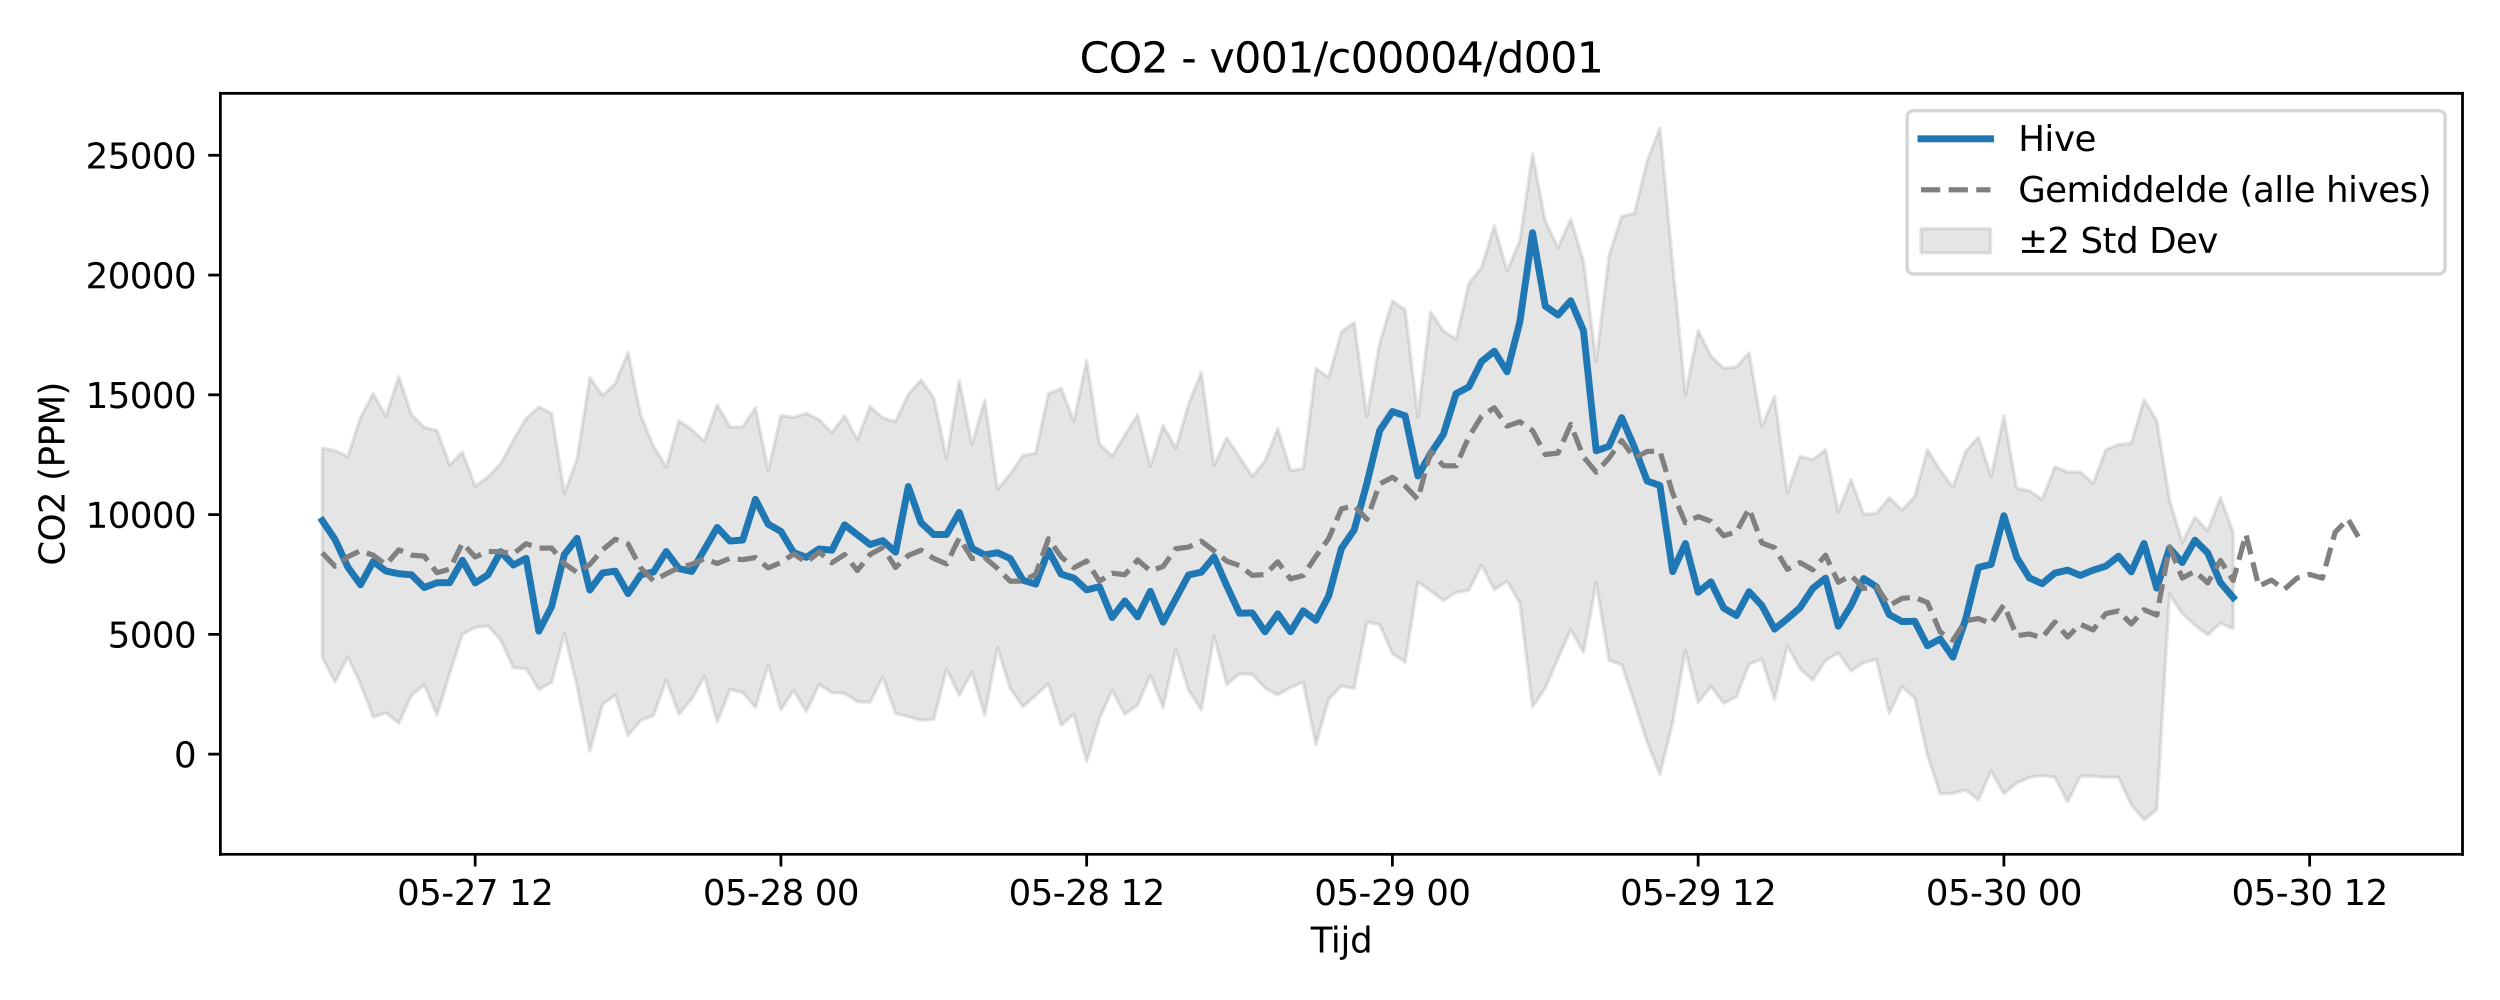 <?xml version="1.0" encoding="utf-8" standalone="no"?>
<!DOCTYPE svg PUBLIC "-//W3C//DTD SVG 1.1//EN"
  "http://www.w3.org/Graphics/SVG/1.1/DTD/svg11.dtd">
<svg xmlns:xlink="http://www.w3.org/1999/xlink" width="720pt" height="288pt" viewBox="0 0 720 288" xmlns="http://www.w3.org/2000/svg" version="1.1">
 <defs>
  <style type="text/css">*{stroke-linejoin: round; stroke-linecap: butt}</style>
 </defs>
 <g id="figure_1">
  <g id="patch_1">
   <path d="M 0 288 
L 720 288 
L 720 0 
L 0 0 
z
" style="fill: #ffffff"/>
  </g>
  <g id="axes_1">
   <g id="patch_2">
    <path d="M 63.47 246.04 
L 709.2 246.04 
L 709.2 26.88 
L 63.47 26.88 
z
" style="fill: #ffffff"/>
   </g>
   <g id="FillBetweenPolyCollection_1">
    <defs>
     <path id="m11a75d6b41" d="M 92.821 -158.945 
L 92.821 -98.62 
L 96.49 -91.571 
L 100.159 -98.82 
L 103.828 -91.04 
L 107.497 -81.494 
L 111.166 -82.673 
L 114.835 -79.738 
L 118.504 -87.667 
L 122.173 -90.781 
L 125.842 -82.038 
L 129.511 -94.078 
L 133.179 -105.367 
L 136.848 -107.276 
L 140.517 -107.741 
L 144.186 -103.702 
L 147.855 -95.741 
L 151.524 -95.407 
L 155.193 -89.433 
L 158.862 -91.425 
L 162.531 -105.51 
L 166.2 -90.403 
L 169.869 -71.643 
L 173.538 -85.163 
L 177.207 -87.814 
L 180.875 -76.16 
L 184.544 -80.512 
L 188.213 -81.92 
L 191.882 -92.075 
L 195.551 -82.303 
L 199.22 -86.691 
L 202.889 -93.255 
L 206.558 -80.054 
L 210.227 -89.413 
L 213.896 -88.574 
L 217.565 -84.257 
L 221.234 -96.491 
L 224.903 -83.636 
L 228.571 -89.158 
L 232.24 -83.122 
L 235.909 -90.887 
L 239.578 -88.459 
L 243.247 -88.336 
L 246.916 -85.933 
L 250.585 -85.735 
L 254.254 -93.025 
L 257.923 -82.522 
L 261.592 -81.572 
L 265.261 -80.542 
L 268.93 -80.86 
L 272.598 -95.266 
L 276.267 -87.75 
L 279.936 -94.392 
L 283.605 -82.097 
L 287.274 -101.468 
L 290.943 -89.774 
L 294.612 -84.482 
L 298.281 -87.746 
L 301.95 -91.086 
L 305.619 -79.145 
L 309.288 -82.337 
L 312.957 -68.655 
L 316.626 -80.962 
L 320.294 -89.22 
L 323.963 -82.293 
L 327.632 -84.921 
L 331.301 -93.505 
L 334.97 -84.273 
L 338.639 -101.074 
L 342.308 -89.276 
L 345.977 -83.564 
L 349.646 -104.78 
L 353.315 -90.838 
L 356.984 -93.892 
L 360.653 -93.806 
L 364.321 -89.826 
L 367.99 -87.878 
L 371.659 -90.039 
L 375.328 -91.478 
L 378.997 -73.668 
L 382.666 -86.646 
L 386.335 -90.429 
L 390.004 -89.703 
L 393.673 -108.83 
L 397.342 -108.127 
L 401.011 -99.779 
L 404.68 -97.308 
L 408.349 -120.349 
L 412.017 -117.797 
L 415.686 -115.026 
L 419.355 -117.391 
L 423.024 -118.006 
L 426.693 -125.286 
L 430.362 -118.177 
L 434.031 -120.606 
L 437.7 -114.481 
L 441.369 -84.374 
L 445.038 -89.886 
L 448.707 -98.35 
L 452.376 -106.651 
L 456.044 -100.09 
L 459.713 -120.166 
L 463.382 -97.854 
L 467.051 -96.553 
L 470.72 -85.632 
L 474.389 -74.285 
L 478.058 -65.027 
L 481.727 -79.937 
L 485.396 -100.691 
L 489.065 -85.635 
L 492.734 -90.291 
L 496.403 -85.49 
L 500.072 -87.32 
L 503.74 -96.737 
L 507.409 -98.18 
L 511.078 -86.622 
L 514.747 -101.986 
L 518.416 -95.393 
L 522.085 -92.169 
L 525.754 -97.705 
L 529.423 -100.004 
L 533.092 -94.734 
L 536.761 -97.163 
L 540.43 -98.092 
L 544.099 -82.525 
L 547.768 -90.267 
L 551.436 -86.967 
L 555.105 -70.481 
L 558.774 -59.406 
L 562.443 -59.525 
L 566.112 -60.497 
L 569.781 -57.615 
L 573.45 -66.007 
L 577.119 -59.417 
L 580.788 -62.459 
L 584.457 -64.135 
L 588.126 -64.594 
L 591.795 -64.177 
L 595.463 -57.051 
L 599.132 -64.443 
L 602.801 -64.452 
L 606.47 -64.127 
L 610.139 -64.149 
L 613.808 -56.203 
L 617.477 -51.922 
L 621.146 -54.794 
L 624.815 -116.922 
L 628.484 -111.267 
L 632.153 -107.906 
L 635.822 -105.149 
L 639.491 -108.518 
L 643.159 -106.951 
L 643.159 -134.695 
L 643.159 -134.695 
L 639.491 -144.687 
L 635.822 -135.087 
L 632.153 -139.021 
L 628.484 -131.795 
L 624.815 -144.021 
L 621.146 -166.902 
L 617.477 -172.873 
L 613.808 -160.347 
L 610.139 -159.955 
L 606.47 -158.41 
L 602.801 -148.711 
L 599.132 -152.026 
L 595.463 -152.055 
L 591.795 -153.537 
L 588.126 -144.127 
L 584.457 -146.681 
L 580.788 -147.389 
L 577.119 -168.235 
L 573.45 -150.776 
L 569.781 -162.093 
L 566.112 -157.973 
L 562.443 -147.731 
L 558.774 -152.562 
L 555.105 -158.439 
L 551.436 -144.974 
L 547.768 -141.083 
L 544.099 -144.662 
L 540.43 -140.156 
L 536.761 -139.879 
L 533.092 -149.811 
L 529.423 -140.603 
L 525.754 -158.47 
L 522.085 -155.591 
L 518.416 -156.562 
L 514.747 -146.027 
L 511.078 -173.881 
L 507.409 -165.091 
L 503.74 -186.372 
L 500.072 -182.324 
L 496.403 -181.946 
L 492.734 -185.448 
L 489.065 -192.817 
L 485.396 -174.161 
L 481.727 -211.994 
L 478.058 -251.158 
L 474.389 -241.659 
L 470.72 -226.576 
L 467.051 -225.674 
L 463.382 -214.27 
L 459.713 -183.875 
L 456.044 -212.72 
L 452.376 -224.896 
L 448.707 -216.681 
L 445.038 -224.309 
L 441.369 -243.581 
L 437.7 -218.604 
L 434.031 -209.944 
L 430.362 -222.93 
L 426.693 -210.961 
L 423.024 -206.342 
L 419.355 -190.277 
L 415.686 -192.708 
L 412.017 -198.16 
L 408.349 -167.988 
L 404.68 -198.791 
L 401.011 -201.286 
L 397.342 -189.135 
L 393.673 -168.059 
L 390.004 -195.089 
L 386.335 -192.456 
L 382.666 -179.232 
L 378.997 -181.929 
L 375.328 -153.019 
L 371.659 -152.514 
L 367.99 -164.525 
L 364.321 -155.266 
L 360.653 -150.782 
L 356.984 -156.369 
L 353.315 -161.914 
L 349.646 -153.906 
L 345.977 -180.736 
L 342.308 -171.581 
L 338.639 -158.885 
L 334.97 -165.414 
L 331.301 -153.637 
L 327.632 -168.578 
L 323.963 -162.686 
L 320.294 -156.619 
L 316.626 -160.232 
L 312.957 -184.198 
L 309.288 -166.667 
L 305.619 -176.168 
L 301.95 -174.583 
L 298.281 -157.499 
L 294.612 -156.815 
L 290.943 -151.448 
L 287.274 -147.101 
L 283.605 -172.763 
L 279.936 -159.914 
L 276.267 -178.372 
L 272.598 -155.908 
L 268.93 -173.463 
L 265.261 -178.563 
L 261.592 -174.466 
L 257.923 -166.594 
L 254.254 -167.642 
L 250.585 -170.896 
L 246.916 -161.393 
L 243.247 -168.244 
L 239.578 -163.375 
L 235.909 -167.155 
L 232.24 -168.951 
L 228.571 -167.784 
L 224.903 -168.322 
L 221.234 -152.422 
L 217.565 -170.592 
L 213.896 -165.057 
L 210.227 -165.006 
L 206.558 -171.385 
L 202.889 -160.921 
L 199.22 -164.283 
L 195.551 -166.768 
L 191.882 -153.421 
L 188.213 -159.505 
L 184.544 -168.348 
L 180.875 -186.48 
L 177.207 -177.559 
L 173.538 -174.149 
L 169.869 -179.235 
L 166.2 -155.828 
L 162.531 -145.895 
L 158.862 -168.897 
L 155.193 -170.84 
L 151.524 -167.428 
L 147.855 -161.271 
L 144.186 -154.464 
L 140.517 -150.66 
L 136.848 -147.915 
L 133.179 -157.827 
L 129.511 -154.091 
L 125.842 -164.066 
L 122.173 -164.878 
L 118.504 -168.59 
L 114.835 -179.524 
L 111.166 -168.074 
L 107.497 -174.663 
L 103.828 -167.765 
L 100.159 -156.464 
L 96.49 -158.226 
L 92.821 -158.945 
z
" style="stroke: #808080; stroke-opacity: 0.2"/>
    </defs>
    <g clip-path="url(#p3bd062146a)">
     <use xlink:href="#m11a75d6b41" x="0" y="288" style="fill: #808080; fill-opacity: 0.2; stroke: #808080; stroke-opacity: 0.2"/>
    </g>
   </g>
   <g id="matplotlib.axis_1">
    <g id="xtick_1">
     <g id="line2d_1">
      <defs>
       <path id="m64c023a563" d="M 0 0 
L 0 3.5 
" style="stroke: #000000; stroke-width: 0.8"/>
      </defs>
      <g>
       <use xlink:href="#m64c023a563" x="136.848" y="246.04" style="stroke: #000000; stroke-width: 0.8"/>
      </g>
     </g>
     <g id="text_1">
      <!-- 05-27 12 -->
      <g transform="translate(114.368 260.638) scale(0.1 -0.1)">
       <defs>
        <path id="DejaVuSans-30" d="M 2034 4250 
Q 1547 4250 1301 3770 
Q 1056 3291 1056 2328 
Q 1056 1369 1301 889 
Q 1547 409 2034 409 
Q 2525 409 2770 889 
Q 3016 1369 3016 2328 
Q 3016 3291 2770 3770 
Q 2525 4250 2034 4250 
z
M 2034 4750 
Q 2819 4750 3233 4129 
Q 3647 3509 3647 2328 
Q 3647 1150 3233 529 
Q 2819 -91 2034 -91 
Q 1250 -91 836 529 
Q 422 1150 422 2328 
Q 422 3509 836 4129 
Q 1250 4750 2034 4750 
z
" transform="scale(0.016)"/>
        <path id="DejaVuSans-35" d="M 691 4666 
L 3169 4666 
L 3169 4134 
L 1269 4134 
L 1269 2991 
Q 1406 3038 1543 3061 
Q 1681 3084 1819 3084 
Q 2600 3084 3056 2656 
Q 3513 2228 3513 1497 
Q 3513 744 3044 326 
Q 2575 -91 1722 -91 
Q 1428 -91 1123 -41 
Q 819 9 494 109 
L 494 744 
Q 775 591 1075 516 
Q 1375 441 1709 441 
Q 2250 441 2565 725 
Q 2881 1009 2881 1497 
Q 2881 1984 2565 2268 
Q 2250 2553 1709 2553 
Q 1456 2553 1204 2497 
Q 953 2441 691 2322 
L 691 4666 
z
" transform="scale(0.016)"/>
        <path id="DejaVuSans-2d" d="M 313 2009 
L 1997 2009 
L 1997 1497 
L 313 1497 
L 313 2009 
z
" transform="scale(0.016)"/>
        <path id="DejaVuSans-32" d="M 1228 531 
L 3431 531 
L 3431 0 
L 469 0 
L 469 531 
Q 828 903 1448 1529 
Q 2069 2156 2228 2338 
Q 2531 2678 2651 2914 
Q 2772 3150 2772 3378 
Q 2772 3750 2511 3984 
Q 2250 4219 1831 4219 
Q 1534 4219 1204 4116 
Q 875 4013 500 3803 
L 500 4441 
Q 881 4594 1212 4672 
Q 1544 4750 1819 4750 
Q 2544 4750 2975 4387 
Q 3406 4025 3406 3419 
Q 3406 3131 3298 2873 
Q 3191 2616 2906 2266 
Q 2828 2175 2409 1742 
Q 1991 1309 1228 531 
z
" transform="scale(0.016)"/>
        <path id="DejaVuSans-37" d="M 525 4666 
L 3525 4666 
L 3525 4397 
L 1831 0 
L 1172 0 
L 2766 4134 
L 525 4134 
L 525 4666 
z
" transform="scale(0.016)"/>
        <path id="DejaVuSans-20" transform="scale(0.016)"/>
        <path id="DejaVuSans-31" d="M 794 531 
L 1825 531 
L 1825 4091 
L 703 3866 
L 703 4441 
L 1819 4666 
L 2450 4666 
L 2450 531 
L 3481 531 
L 3481 0 
L 794 0 
L 794 531 
z
" transform="scale(0.016)"/>
       </defs>
       <use xlink:href="#DejaVuSans-30"/>
       <use xlink:href="#DejaVuSans-35" transform="translate(63.623 0)"/>
       <use xlink:href="#DejaVuSans-2d" transform="translate(127.246 0)"/>
       <use xlink:href="#DejaVuSans-32" transform="translate(163.33 0)"/>
       <use xlink:href="#DejaVuSans-37" transform="translate(226.953 0)"/>
       <use xlink:href="#DejaVuSans-20" transform="translate(290.576 0)"/>
       <use xlink:href="#DejaVuSans-31" transform="translate(322.363 0)"/>
       <use xlink:href="#DejaVuSans-32" transform="translate(385.986 0)"/>
      </g>
     </g>
    </g>
    <g id="xtick_2">
     <g id="line2d_2">
      <g>
       <use xlink:href="#m64c023a563" x="224.903" y="246.04" style="stroke: #000000; stroke-width: 0.8"/>
      </g>
     </g>
     <g id="text_2">
      <!-- 05-28 00 -->
      <g transform="translate(202.422 260.638) scale(0.1 -0.1)">
       <defs>
        <path id="DejaVuSans-38" d="M 2034 2216 
Q 1584 2216 1326 1975 
Q 1069 1734 1069 1313 
Q 1069 891 1326 650 
Q 1584 409 2034 409 
Q 2484 409 2743 651 
Q 3003 894 3003 1313 
Q 3003 1734 2745 1975 
Q 2488 2216 2034 2216 
z
M 1403 2484 
Q 997 2584 770 2862 
Q 544 3141 544 3541 
Q 544 4100 942 4425 
Q 1341 4750 2034 4750 
Q 2731 4750 3128 4425 
Q 3525 4100 3525 3541 
Q 3525 3141 3298 2862 
Q 3072 2584 2669 2484 
Q 3125 2378 3379 2068 
Q 3634 1759 3634 1313 
Q 3634 634 3220 271 
Q 2806 -91 2034 -91 
Q 1263 -91 848 271 
Q 434 634 434 1313 
Q 434 1759 690 2068 
Q 947 2378 1403 2484 
z
M 1172 3481 
Q 1172 3119 1398 2916 
Q 1625 2713 2034 2713 
Q 2441 2713 2670 2916 
Q 2900 3119 2900 3481 
Q 2900 3844 2670 4047 
Q 2441 4250 2034 4250 
Q 1625 4250 1398 4047 
Q 1172 3844 1172 3481 
z
" transform="scale(0.016)"/>
       </defs>
       <use xlink:href="#DejaVuSans-30"/>
       <use xlink:href="#DejaVuSans-35" transform="translate(63.623 0)"/>
       <use xlink:href="#DejaVuSans-2d" transform="translate(127.246 0)"/>
       <use xlink:href="#DejaVuSans-32" transform="translate(163.33 0)"/>
       <use xlink:href="#DejaVuSans-38" transform="translate(226.953 0)"/>
       <use xlink:href="#DejaVuSans-20" transform="translate(290.576 0)"/>
       <use xlink:href="#DejaVuSans-30" transform="translate(322.363 0)"/>
       <use xlink:href="#DejaVuSans-30" transform="translate(385.986 0)"/>
      </g>
     </g>
    </g>
    <g id="xtick_3">
     <g id="line2d_3">
      <g>
       <use xlink:href="#m64c023a563" x="312.957" y="246.04" style="stroke: #000000; stroke-width: 0.8"/>
      </g>
     </g>
     <g id="text_3">
      <!-- 05-28 12 -->
      <g transform="translate(290.476 260.638) scale(0.1 -0.1)">
       <use xlink:href="#DejaVuSans-30"/>
       <use xlink:href="#DejaVuSans-35" transform="translate(63.623 0)"/>
       <use xlink:href="#DejaVuSans-2d" transform="translate(127.246 0)"/>
       <use xlink:href="#DejaVuSans-32" transform="translate(163.33 0)"/>
       <use xlink:href="#DejaVuSans-38" transform="translate(226.953 0)"/>
       <use xlink:href="#DejaVuSans-20" transform="translate(290.576 0)"/>
       <use xlink:href="#DejaVuSans-31" transform="translate(322.363 0)"/>
       <use xlink:href="#DejaVuSans-32" transform="translate(385.986 0)"/>
      </g>
     </g>
    </g>
    <g id="xtick_4">
     <g id="line2d_4">
      <g>
       <use xlink:href="#m64c023a563" x="401.011" y="246.04" style="stroke: #000000; stroke-width: 0.8"/>
      </g>
     </g>
     <g id="text_4">
      <!-- 05-29 00 -->
      <g transform="translate(378.53 260.638) scale(0.1 -0.1)">
       <defs>
        <path id="DejaVuSans-39" d="M 703 97 
L 703 672 
Q 941 559 1184 500 
Q 1428 441 1663 441 
Q 2288 441 2617 861 
Q 2947 1281 2994 2138 
Q 2813 1869 2534 1725 
Q 2256 1581 1919 1581 
Q 1219 1581 811 2004 
Q 403 2428 403 3163 
Q 403 3881 828 4315 
Q 1253 4750 1959 4750 
Q 2769 4750 3195 4129 
Q 3622 3509 3622 2328 
Q 3622 1225 3098 567 
Q 2575 -91 1691 -91 
Q 1453 -91 1209 -44 
Q 966 3 703 97 
z
M 1959 2075 
Q 2384 2075 2632 2365 
Q 2881 2656 2881 3163 
Q 2881 3666 2632 3958 
Q 2384 4250 1959 4250 
Q 1534 4250 1286 3958 
Q 1038 3666 1038 3163 
Q 1038 2656 1286 2365 
Q 1534 2075 1959 2075 
z
" transform="scale(0.016)"/>
       </defs>
       <use xlink:href="#DejaVuSans-30"/>
       <use xlink:href="#DejaVuSans-35" transform="translate(63.623 0)"/>
       <use xlink:href="#DejaVuSans-2d" transform="translate(127.246 0)"/>
       <use xlink:href="#DejaVuSans-32" transform="translate(163.33 0)"/>
       <use xlink:href="#DejaVuSans-39" transform="translate(226.953 0)"/>
       <use xlink:href="#DejaVuSans-20" transform="translate(290.576 0)"/>
       <use xlink:href="#DejaVuSans-30" transform="translate(322.363 0)"/>
       <use xlink:href="#DejaVuSans-30" transform="translate(385.986 0)"/>
      </g>
     </g>
    </g>
    <g id="xtick_5">
     <g id="line2d_5">
      <g>
       <use xlink:href="#m64c023a563" x="489.065" y="246.04" style="stroke: #000000; stroke-width: 0.8"/>
      </g>
     </g>
     <g id="text_5">
      <!-- 05-29 12 -->
      <g transform="translate(466.584 260.638) scale(0.1 -0.1)">
       <use xlink:href="#DejaVuSans-30"/>
       <use xlink:href="#DejaVuSans-35" transform="translate(63.623 0)"/>
       <use xlink:href="#DejaVuSans-2d" transform="translate(127.246 0)"/>
       <use xlink:href="#DejaVuSans-32" transform="translate(163.33 0)"/>
       <use xlink:href="#DejaVuSans-39" transform="translate(226.953 0)"/>
       <use xlink:href="#DejaVuSans-20" transform="translate(290.576 0)"/>
       <use xlink:href="#DejaVuSans-31" transform="translate(322.363 0)"/>
       <use xlink:href="#DejaVuSans-32" transform="translate(385.986 0)"/>
      </g>
     </g>
    </g>
    <g id="xtick_6">
     <g id="line2d_6">
      <g>
       <use xlink:href="#m64c023a563" x="577.119" y="246.04" style="stroke: #000000; stroke-width: 0.8"/>
      </g>
     </g>
     <g id="text_6">
      <!-- 05-30 00 -->
      <g transform="translate(554.638 260.638) scale(0.1 -0.1)">
       <defs>
        <path id="DejaVuSans-33" d="M 2597 2516 
Q 3050 2419 3304 2112 
Q 3559 1806 3559 1356 
Q 3559 666 3084 287 
Q 2609 -91 1734 -91 
Q 1441 -91 1130 -33 
Q 819 25 488 141 
L 488 750 
Q 750 597 1062 519 
Q 1375 441 1716 441 
Q 2309 441 2620 675 
Q 2931 909 2931 1356 
Q 2931 1769 2642 2001 
Q 2353 2234 1838 2234 
L 1294 2234 
L 1294 2753 
L 1863 2753 
Q 2328 2753 2575 2939 
Q 2822 3125 2822 3475 
Q 2822 3834 2567 4026 
Q 2313 4219 1838 4219 
Q 1578 4219 1281 4162 
Q 984 4106 628 3988 
L 628 4550 
Q 988 4650 1302 4700 
Q 1616 4750 1894 4750 
Q 2613 4750 3031 4423 
Q 3450 4097 3450 3541 
Q 3450 3153 3228 2886 
Q 3006 2619 2597 2516 
z
" transform="scale(0.016)"/>
       </defs>
       <use xlink:href="#DejaVuSans-30"/>
       <use xlink:href="#DejaVuSans-35" transform="translate(63.623 0)"/>
       <use xlink:href="#DejaVuSans-2d" transform="translate(127.246 0)"/>
       <use xlink:href="#DejaVuSans-33" transform="translate(163.33 0)"/>
       <use xlink:href="#DejaVuSans-30" transform="translate(226.953 0)"/>
       <use xlink:href="#DejaVuSans-20" transform="translate(290.576 0)"/>
       <use xlink:href="#DejaVuSans-30" transform="translate(322.363 0)"/>
       <use xlink:href="#DejaVuSans-30" transform="translate(385.986 0)"/>
      </g>
     </g>
    </g>
    <g id="xtick_7">
     <g id="line2d_7">
      <g>
       <use xlink:href="#m64c023a563" x="665.173" y="246.04" style="stroke: #000000; stroke-width: 0.8"/>
      </g>
     </g>
     <g id="text_7">
      <!-- 05-30 12 -->
      <g transform="translate(642.692 260.638) scale(0.1 -0.1)">
       <use xlink:href="#DejaVuSans-30"/>
       <use xlink:href="#DejaVuSans-35" transform="translate(63.623 0)"/>
       <use xlink:href="#DejaVuSans-2d" transform="translate(127.246 0)"/>
       <use xlink:href="#DejaVuSans-33" transform="translate(163.33 0)"/>
       <use xlink:href="#DejaVuSans-30" transform="translate(226.953 0)"/>
       <use xlink:href="#DejaVuSans-20" transform="translate(290.576 0)"/>
       <use xlink:href="#DejaVuSans-31" transform="translate(322.363 0)"/>
       <use xlink:href="#DejaVuSans-32" transform="translate(385.986 0)"/>
      </g>
     </g>
    </g>
    <g id="text_8">
     <!-- Tijd -->
     <g transform="translate(377.485 274.317) scale(0.1 -0.1)">
      <defs>
       <path id="DejaVuSans-54" d="M -19 4666 
L 3928 4666 
L 3928 4134 
L 2272 4134 
L 2272 0 
L 1638 0 
L 1638 4134 
L -19 4134 
L -19 4666 
z
" transform="scale(0.016)"/>
       <path id="DejaVuSans-69" d="M 603 3500 
L 1178 3500 
L 1178 0 
L 603 0 
L 603 3500 
z
M 603 4863 
L 1178 4863 
L 1178 4134 
L 603 4134 
L 603 4863 
z
" transform="scale(0.016)"/>
       <path id="DejaVuSans-6a" d="M 603 3500 
L 1178 3500 
L 1178 -63 
Q 1178 -731 923 -1031 
Q 669 -1331 103 -1331 
L -116 -1331 
L -116 -844 
L 38 -844 
Q 366 -844 484 -692 
Q 603 -541 603 -63 
L 603 3500 
z
M 603 4863 
L 1178 4863 
L 1178 4134 
L 603 4134 
L 603 4863 
z
" transform="scale(0.016)"/>
       <path id="DejaVuSans-64" d="M 2906 2969 
L 2906 4863 
L 3481 4863 
L 3481 0 
L 2906 0 
L 2906 525 
Q 2725 213 2448 61 
Q 2172 -91 1784 -91 
Q 1150 -91 751 415 
Q 353 922 353 1747 
Q 353 2572 751 3078 
Q 1150 3584 1784 3584 
Q 2172 3584 2448 3432 
Q 2725 3281 2906 2969 
z
M 947 1747 
Q 947 1113 1208 752 
Q 1469 391 1925 391 
Q 2381 391 2643 752 
Q 2906 1113 2906 1747 
Q 2906 2381 2643 2742 
Q 2381 3103 1925 3103 
Q 1469 3103 1208 2742 
Q 947 2381 947 1747 
z
" transform="scale(0.016)"/>
      </defs>
      <use xlink:href="#DejaVuSans-54"/>
      <use xlink:href="#DejaVuSans-69" transform="translate(57.959 0)"/>
      <use xlink:href="#DejaVuSans-6a" transform="translate(85.742 0)"/>
      <use xlink:href="#DejaVuSans-64" transform="translate(113.525 0)"/>
     </g>
    </g>
   </g>
   <g id="matplotlib.axis_2">
    <g id="ytick_1">
     <g id="line2d_8">
      <defs>
       <path id="mb91de0e786" d="M 0 0 
L -3.5 0 
" style="stroke: #000000; stroke-width: 0.8"/>
      </defs>
      <g>
       <use xlink:href="#mb91de0e786" x="63.47" y="217.188" style="stroke: #000000; stroke-width: 0.8"/>
      </g>
     </g>
     <g id="text_9">
      <!-- 0 -->
      <g transform="translate(50.108 220.987) scale(0.1 -0.1)">
       <use xlink:href="#DejaVuSans-30"/>
      </g>
     </g>
    </g>
    <g id="ytick_2">
     <g id="line2d_9">
      <g>
       <use xlink:href="#mb91de0e786" x="63.47" y="182.695" style="stroke: #000000; stroke-width: 0.8"/>
      </g>
     </g>
     <g id="text_10">
      <!-- 5000 -->
      <g transform="translate(31.02 186.494) scale(0.1 -0.1)">
       <use xlink:href="#DejaVuSans-35"/>
       <use xlink:href="#DejaVuSans-30" transform="translate(63.623 0)"/>
       <use xlink:href="#DejaVuSans-30" transform="translate(127.246 0)"/>
       <use xlink:href="#DejaVuSans-30" transform="translate(190.869 0)"/>
      </g>
     </g>
    </g>
    <g id="ytick_3">
     <g id="line2d_10">
      <g>
       <use xlink:href="#mb91de0e786" x="63.47" y="148.202" style="stroke: #000000; stroke-width: 0.8"/>
      </g>
     </g>
     <g id="text_11">
      <!-- 10000 -->
      <g transform="translate(24.657 152.001) scale(0.1 -0.1)">
       <use xlink:href="#DejaVuSans-31"/>
       <use xlink:href="#DejaVuSans-30" transform="translate(63.623 0)"/>
       <use xlink:href="#DejaVuSans-30" transform="translate(127.246 0)"/>
       <use xlink:href="#DejaVuSans-30" transform="translate(190.869 0)"/>
       <use xlink:href="#DejaVuSans-30" transform="translate(254.492 0)"/>
      </g>
     </g>
    </g>
    <g id="ytick_4">
     <g id="line2d_11">
      <g>
       <use xlink:href="#mb91de0e786" x="63.47" y="113.708" style="stroke: #000000; stroke-width: 0.8"/>
      </g>
     </g>
     <g id="text_12">
      <!-- 15000 -->
      <g transform="translate(24.657 117.508) scale(0.1 -0.1)">
       <use xlink:href="#DejaVuSans-31"/>
       <use xlink:href="#DejaVuSans-35" transform="translate(63.623 0)"/>
       <use xlink:href="#DejaVuSans-30" transform="translate(127.246 0)"/>
       <use xlink:href="#DejaVuSans-30" transform="translate(190.869 0)"/>
       <use xlink:href="#DejaVuSans-30" transform="translate(254.492 0)"/>
      </g>
     </g>
    </g>
    <g id="ytick_5">
     <g id="line2d_12">
      <g>
       <use xlink:href="#mb91de0e786" x="63.47" y="79.215" style="stroke: #000000; stroke-width: 0.8"/>
      </g>
     </g>
     <g id="text_13">
      <!-- 20000 -->
      <g transform="translate(24.657 83.014) scale(0.1 -0.1)">
       <use xlink:href="#DejaVuSans-32"/>
       <use xlink:href="#DejaVuSans-30" transform="translate(63.623 0)"/>
       <use xlink:href="#DejaVuSans-30" transform="translate(127.246 0)"/>
       <use xlink:href="#DejaVuSans-30" transform="translate(190.869 0)"/>
       <use xlink:href="#DejaVuSans-30" transform="translate(254.492 0)"/>
      </g>
     </g>
    </g>
    <g id="ytick_6">
     <g id="line2d_13">
      <g>
       <use xlink:href="#mb91de0e786" x="63.47" y="44.722" style="stroke: #000000; stroke-width: 0.8"/>
      </g>
     </g>
     <g id="text_14">
      <!-- 25000 -->
      <g transform="translate(24.657 48.521) scale(0.1 -0.1)">
       <use xlink:href="#DejaVuSans-32"/>
       <use xlink:href="#DejaVuSans-35" transform="translate(63.623 0)"/>
       <use xlink:href="#DejaVuSans-30" transform="translate(127.246 0)"/>
       <use xlink:href="#DejaVuSans-30" transform="translate(190.869 0)"/>
       <use xlink:href="#DejaVuSans-30" transform="translate(254.492 0)"/>
      </g>
     </g>
    </g>
    <g id="text_15">
     <!-- CO2 (PPM) -->
     <g transform="translate(18.578 162.903) rotate(-90) scale(0.1 -0.1)">
      <defs>
       <path id="DejaVuSans-43" d="M 4122 4306 
L 4122 3641 
Q 3803 3938 3442 4084 
Q 3081 4231 2675 4231 
Q 1875 4231 1450 3742 
Q 1025 3253 1025 2328 
Q 1025 1406 1450 917 
Q 1875 428 2675 428 
Q 3081 428 3442 575 
Q 3803 722 4122 1019 
L 4122 359 
Q 3791 134 3420 21 
Q 3050 -91 2638 -91 
Q 1578 -91 968 557 
Q 359 1206 359 2328 
Q 359 3453 968 4101 
Q 1578 4750 2638 4750 
Q 3056 4750 3426 4639 
Q 3797 4528 4122 4306 
z
" transform="scale(0.016)"/>
       <path id="DejaVuSans-4f" d="M 2522 4238 
Q 1834 4238 1429 3725 
Q 1025 3213 1025 2328 
Q 1025 1447 1429 934 
Q 1834 422 2522 422 
Q 3209 422 3611 934 
Q 4013 1447 4013 2328 
Q 4013 3213 3611 3725 
Q 3209 4238 2522 4238 
z
M 2522 4750 
Q 3503 4750 4090 4092 
Q 4678 3434 4678 2328 
Q 4678 1225 4090 567 
Q 3503 -91 2522 -91 
Q 1538 -91 948 565 
Q 359 1222 359 2328 
Q 359 3434 948 4092 
Q 1538 4750 2522 4750 
z
" transform="scale(0.016)"/>
       <path id="DejaVuSans-28" d="M 1984 4856 
Q 1566 4138 1362 3434 
Q 1159 2731 1159 2009 
Q 1159 1288 1364 580 
Q 1569 -128 1984 -844 
L 1484 -844 
Q 1016 -109 783 600 
Q 550 1309 550 2009 
Q 550 2706 781 3412 
Q 1013 4119 1484 4856 
L 1984 4856 
z
" transform="scale(0.016)"/>
       <path id="DejaVuSans-50" d="M 1259 4147 
L 1259 2394 
L 2053 2394 
Q 2494 2394 2734 2622 
Q 2975 2850 2975 3272 
Q 2975 3691 2734 3919 
Q 2494 4147 2053 4147 
L 1259 4147 
z
M 628 4666 
L 2053 4666 
Q 2838 4666 3239 4311 
Q 3641 3956 3641 3272 
Q 3641 2581 3239 2228 
Q 2838 1875 2053 1875 
L 1259 1875 
L 1259 0 
L 628 0 
L 628 4666 
z
" transform="scale(0.016)"/>
       <path id="DejaVuSans-4d" d="M 628 4666 
L 1569 4666 
L 2759 1491 
L 3956 4666 
L 4897 4666 
L 4897 0 
L 4281 0 
L 4281 4097 
L 3078 897 
L 2444 897 
L 1241 4097 
L 1241 0 
L 628 0 
L 628 4666 
z
" transform="scale(0.016)"/>
       <path id="DejaVuSans-29" d="M 513 4856 
L 1013 4856 
Q 1481 4119 1714 3412 
Q 1947 2706 1947 2009 
Q 1947 1309 1714 600 
Q 1481 -109 1013 -844 
L 513 -844 
Q 928 -128 1133 580 
Q 1338 1288 1338 2009 
Q 1338 2731 1133 3434 
Q 928 4138 513 4856 
z
" transform="scale(0.016)"/>
      </defs>
      <use xlink:href="#DejaVuSans-43"/>
      <use xlink:href="#DejaVuSans-4f" transform="translate(69.824 0)"/>
      <use xlink:href="#DejaVuSans-32" transform="translate(148.535 0)"/>
      <use xlink:href="#DejaVuSans-20" transform="translate(212.158 0)"/>
      <use xlink:href="#DejaVuSans-28" transform="translate(243.945 0)"/>
      <use xlink:href="#DejaVuSans-50" transform="translate(282.959 0)"/>
      <use xlink:href="#DejaVuSans-50" transform="translate(343.262 0)"/>
      <use xlink:href="#DejaVuSans-4d" transform="translate(403.564 0)"/>
      <use xlink:href="#DejaVuSans-29" transform="translate(489.844 0)"/>
     </g>
    </g>
   </g>
   <g id="line2d_14">
    <path d="M 92.821 149.947 
L 96.49 155.369 
L 100.159 163.298 
L 103.828 168.401 
L 107.497 161.721 
L 111.166 164.478 
L 114.835 165.241 
L 118.504 165.536 
L 122.173 169.206 
L 125.842 167.826 
L 129.511 167.801 
L 133.179 161.357 
L 136.848 167.881 
L 140.517 165.577 
L 144.186 158.883 
L 147.855 162.73 
L 151.524 160.81 
L 155.193 181.775 
L 158.862 174.679 
L 162.531 159.715 
L 166.2 155.04 
L 169.869 169.942 
L 173.538 164.991 
L 177.207 164.498 
L 180.875 170.953 
L 184.544 165.517 
L 188.213 164.728 
L 191.882 158.86 
L 195.551 163.776 
L 199.22 164.572 
L 206.558 151.902 
L 210.227 155.815 
L 213.896 155.533 
L 217.565 143.828 
L 221.234 150.952 
L 224.903 153.047 
L 228.571 159.152 
L 232.24 160.504 
L 235.909 158.09 
L 239.578 158.462 
L 243.247 151.159 
L 250.585 156.82 
L 254.254 155.705 
L 257.923 159.021 
L 261.592 140.132 
L 265.261 150.547 
L 268.93 153.946 
L 272.598 153.916 
L 276.267 147.583 
L 279.936 157.917 
L 283.605 159.791 
L 287.274 159.18 
L 290.943 160.858 
L 294.612 167.108 
L 298.281 168.211 
L 301.95 158.581 
L 305.619 165.352 
L 309.288 166.508 
L 312.957 169.879 
L 316.626 168.969 
L 320.294 177.843 
L 323.963 173.071 
L 327.632 177.634 
L 331.301 170.303 
L 334.97 179.197 
L 342.308 165.584 
L 345.977 164.788 
L 349.646 160.394 
L 353.315 168.734 
L 356.984 176.606 
L 360.653 176.523 
L 364.321 181.961 
L 367.99 176.792 
L 371.659 181.941 
L 375.328 175.913 
L 378.997 178.645 
L 382.666 171.632 
L 386.335 157.938 
L 390.004 152.61 
L 393.673 139.19 
L 397.342 124.031 
L 401.011 118.519 
L 404.68 119.768 
L 408.349 137.081 
L 412.017 130.61 
L 415.686 125.105 
L 419.355 113.35 
L 423.024 111.432 
L 426.693 104.099 
L 430.362 101.144 
L 434.031 107.07 
L 437.7 92.796 
L 441.369 67.025 
L 445.038 88.163 
L 448.707 90.722 
L 452.376 86.617 
L 456.044 95.236 
L 459.713 129.83 
L 463.382 128.529 
L 467.051 120.29 
L 470.72 128.862 
L 474.389 138.53 
L 478.058 139.83 
L 481.727 164.616 
L 485.396 156.545 
L 489.065 170.572 
L 492.734 167.566 
L 496.403 175.106 
L 500.072 177.283 
L 503.74 170.424 
L 507.409 174.382 
L 511.078 181.182 
L 514.747 178.218 
L 518.416 175.003 
L 522.085 169.443 
L 525.754 166.515 
L 529.423 180.339 
L 533.092 174.403 
L 536.761 166.628 
L 540.43 169.035 
L 544.099 177.003 
L 547.768 179.011 
L 551.436 178.921 
L 555.105 185.992 
L 558.774 184.017 
L 562.443 189.242 
L 566.112 178.346 
L 569.781 163.427 
L 573.45 162.525 
L 577.119 148.537 
L 580.788 160.493 
L 584.457 166.432 
L 588.126 168.095 
L 591.795 165.053 
L 595.463 164.2 
L 599.132 165.717 
L 602.801 164.211 
L 606.47 163.075 
L 610.139 160.189 
L 613.808 164.696 
L 617.477 156.531 
L 621.146 169.394 
L 624.815 157.857 
L 628.484 162.008 
L 632.153 155.592 
L 635.822 159.242 
L 639.491 167.791 
L 643.159 172.081 
L 643.159 172.081 
" clip-path="url(#p3bd062146a)" style="fill: none; stroke: #1f77b4; stroke-width: 2; stroke-linecap: square"/>
   </g>
   <g id="line2d_15">
    <path d="M 92.821 159.217 
L 96.49 163.101 
L 100.159 160.358 
L 103.828 158.597 
L 107.497 159.922 
L 111.166 162.627 
L 114.835 158.369 
L 118.504 159.871 
L 122.173 160.17 
L 125.842 164.948 
L 129.511 163.916 
L 133.179 156.403 
L 136.848 160.405 
L 140.517 158.799 
L 144.186 158.917 
L 147.855 159.494 
L 151.524 156.582 
L 155.193 157.864 
L 158.862 157.839 
L 162.531 162.297 
L 166.2 164.884 
L 169.869 162.561 
L 173.538 158.344 
L 177.207 155.314 
L 180.875 156.68 
L 184.544 163.57 
L 188.213 167.287 
L 191.882 165.252 
L 195.551 163.464 
L 199.22 162.513 
L 202.889 160.912 
L 206.558 162.28 
L 210.227 160.79 
L 213.896 161.185 
L 217.565 160.575 
L 221.234 163.543 
L 224.903 162.021 
L 228.571 159.529 
L 232.24 161.963 
L 235.909 158.979 
L 239.578 162.083 
L 243.247 159.71 
L 246.916 164.337 
L 250.585 159.685 
L 254.254 157.666 
L 257.923 163.442 
L 261.592 159.981 
L 265.261 158.447 
L 268.93 160.839 
L 272.598 162.413 
L 276.267 154.939 
L 279.936 160.847 
L 283.605 160.57 
L 287.274 163.715 
L 290.943 167.389 
L 294.612 167.352 
L 298.281 165.377 
L 301.95 155.165 
L 305.619 160.344 
L 309.288 163.498 
L 312.957 161.573 
L 316.626 167.403 
L 320.294 165.08 
L 323.963 165.511 
L 327.632 161.25 
L 331.301 164.429 
L 334.97 163.156 
L 338.639 158.02 
L 342.308 157.572 
L 345.977 155.85 
L 349.646 158.657 
L 353.315 161.624 
L 356.984 162.87 
L 360.653 165.706 
L 364.321 165.454 
L 367.99 161.798 
L 371.659 166.723 
L 375.328 165.751 
L 378.997 160.202 
L 382.666 155.061 
L 386.335 146.557 
L 390.004 145.604 
L 393.673 149.556 
L 397.342 139.369 
L 401.011 137.468 
L 404.68 139.95 
L 408.349 143.831 
L 412.017 130.021 
L 415.686 134.133 
L 419.355 134.166 
L 423.024 125.826 
L 426.693 119.877 
L 430.362 117.446 
L 434.031 122.725 
L 437.7 121.458 
L 441.369 124.022 
L 445.038 130.902 
L 448.707 130.485 
L 452.376 122.226 
L 456.044 131.595 
L 459.713 135.98 
L 463.382 131.938 
L 467.051 126.886 
L 470.72 131.896 
L 474.389 130.028 
L 478.058 129.908 
L 481.727 142.035 
L 485.396 150.574 
L 489.065 148.774 
L 492.734 150.13 
L 496.403 154.282 
L 500.072 153.178 
L 503.74 146.445 
L 507.409 156.364 
L 511.078 157.748 
L 514.747 163.994 
L 518.416 162.023 
L 522.085 164.12 
L 525.754 159.912 
L 529.423 167.697 
L 533.092 165.727 
L 536.761 169.479 
L 540.43 168.876 
L 544.099 174.406 
L 547.768 172.325 
L 551.436 172.03 
L 555.105 173.54 
L 558.774 182.016 
L 562.443 184.372 
L 566.112 178.765 
L 569.781 178.146 
L 573.45 179.608 
L 577.119 174.174 
L 580.788 183.076 
L 584.457 182.592 
L 588.126 183.639 
L 591.795 179.143 
L 595.463 183.447 
L 599.132 179.766 
L 602.801 181.419 
L 606.47 176.732 
L 610.139 175.948 
L 613.808 179.725 
L 617.477 175.602 
L 621.146 177.152 
L 624.815 157.529 
L 628.484 166.469 
L 632.153 164.536 
L 635.822 167.882 
L 639.491 161.398 
L 643.159 167.177 
L 646.828 153.893 
L 650.497 168.826 
L 654.166 167.069 
L 657.835 169.781 
L 661.504 166.514 
L 665.173 165.432 
L 668.842 166.492 
L 672.511 153.316 
L 676.18 149.443 
L 679.849 155.718 
L 679.849 155.718 
" clip-path="url(#p3bd062146a)" style="fill: none; stroke-dasharray: 5.55,2.4; stroke-dashoffset: 0; stroke: #808080; stroke-width: 1.5"/>
   </g>
   <g id="patch_3">
    <path d="M 63.47 246.04 
L 63.47 26.88 
" style="fill: none; stroke: #000000; stroke-width: 0.8; stroke-linejoin: miter; stroke-linecap: square"/>
   </g>
   <g id="patch_4">
    <path d="M 709.2 246.04 
L 709.2 26.88 
" style="fill: none; stroke: #000000; stroke-width: 0.8; stroke-linejoin: miter; stroke-linecap: square"/>
   </g>
   <g id="patch_5">
    <path d="M 63.47 246.04 
L 709.2 246.04 
" style="fill: none; stroke: #000000; stroke-width: 0.8; stroke-linejoin: miter; stroke-linecap: square"/>
   </g>
   <g id="patch_6">
    <path d="M 63.47 26.88 
L 709.2 26.88 
" style="fill: none; stroke: #000000; stroke-width: 0.8; stroke-linejoin: miter; stroke-linecap: square"/>
   </g>
   <g id="text_16">
    <!-- CO2 - v001/c00004/d001 -->
    <g transform="translate(310.932 20.88) scale(0.12 -0.12)">
     <defs>
      <path id="DejaVuSans-76" d="M 191 3500 
L 800 3500 
L 1894 563 
L 2988 3500 
L 3597 3500 
L 2284 0 
L 1503 0 
L 191 3500 
z
" transform="scale(0.016)"/>
      <path id="DejaVuSans-2f" d="M 1625 4666 
L 2156 4666 
L 531 -594 
L 0 -594 
L 1625 4666 
z
" transform="scale(0.016)"/>
      <path id="DejaVuSans-63" d="M 3122 3366 
L 3122 2828 
Q 2878 2963 2633 3030 
Q 2388 3097 2138 3097 
Q 1578 3097 1268 2742 
Q 959 2388 959 1747 
Q 959 1106 1268 751 
Q 1578 397 2138 397 
Q 2388 397 2633 464 
Q 2878 531 3122 666 
L 3122 134 
Q 2881 22 2623 -34 
Q 2366 -91 2075 -91 
Q 1284 -91 818 406 
Q 353 903 353 1747 
Q 353 2603 823 3093 
Q 1294 3584 2113 3584 
Q 2378 3584 2631 3529 
Q 2884 3475 3122 3366 
z
" transform="scale(0.016)"/>
      <path id="DejaVuSans-34" d="M 2419 4116 
L 825 1625 
L 2419 1625 
L 2419 4116 
z
M 2253 4666 
L 3047 4666 
L 3047 1625 
L 3713 1625 
L 3713 1100 
L 3047 1100 
L 3047 0 
L 2419 0 
L 2419 1100 
L 313 1100 
L 313 1709 
L 2253 4666 
z
" transform="scale(0.016)"/>
     </defs>
     <use xlink:href="#DejaVuSans-43"/>
     <use xlink:href="#DejaVuSans-4f" transform="translate(69.824 0)"/>
     <use xlink:href="#DejaVuSans-32" transform="translate(148.535 0)"/>
     <use xlink:href="#DejaVuSans-20" transform="translate(212.158 0)"/>
     <use xlink:href="#DejaVuSans-2d" transform="translate(243.945 0)"/>
     <use xlink:href="#DejaVuSans-20" transform="translate(280.029 0)"/>
     <use xlink:href="#DejaVuSans-76" transform="translate(311.816 0)"/>
     <use xlink:href="#DejaVuSans-30" transform="translate(370.996 0)"/>
     <use xlink:href="#DejaVuSans-30" transform="translate(434.619 0)"/>
     <use xlink:href="#DejaVuSans-31" transform="translate(498.242 0)"/>
     <use xlink:href="#DejaVuSans-2f" transform="translate(561.865 0)"/>
     <use xlink:href="#DejaVuSans-63" transform="translate(595.557 0)"/>
     <use xlink:href="#DejaVuSans-30" transform="translate(650.537 0)"/>
     <use xlink:href="#DejaVuSans-30" transform="translate(714.16 0)"/>
     <use xlink:href="#DejaVuSans-30" transform="translate(777.783 0)"/>
     <use xlink:href="#DejaVuSans-30" transform="translate(841.406 0)"/>
     <use xlink:href="#DejaVuSans-34" transform="translate(905.029 0)"/>
     <use xlink:href="#DejaVuSans-2f" transform="translate(968.652 0)"/>
     <use xlink:href="#DejaVuSans-64" transform="translate(1002.344 0)"/>
     <use xlink:href="#DejaVuSans-30" transform="translate(1065.82 0)"/>
     <use xlink:href="#DejaVuSans-30" transform="translate(1129.443 0)"/>
     <use xlink:href="#DejaVuSans-31" transform="translate(1193.066 0)"/>
    </g>
   </g>
   <g id="legend_1">
    <g id="patch_7">
     <path d="M 551.256 78.914 
L 702.2 78.914 
Q 704.2 78.914 704.2 76.914 
L 704.2 33.88 
Q 704.2 31.88 702.2 31.88 
L 551.256 31.88 
Q 549.256 31.88 549.256 33.88 
L 549.256 76.914 
Q 549.256 78.914 551.256 78.914 
z
" style="fill: #ffffff; opacity: 0.8; stroke: #cccccc; stroke-linejoin: miter"/>
    </g>
    <g id="line2d_16">
     <path d="M 553.256 39.978 
L 563.256 39.978 
L 573.256 39.978 
" style="fill: none; stroke: #1f77b4; stroke-width: 2; stroke-linecap: square"/>
    </g>
    <g id="text_17">
     <!-- Hive -->
     <g transform="translate(581.256 43.478) scale(0.1 -0.1)">
      <defs>
       <path id="DejaVuSans-48" d="M 628 4666 
L 1259 4666 
L 1259 2753 
L 3553 2753 
L 3553 4666 
L 4184 4666 
L 4184 0 
L 3553 0 
L 3553 2222 
L 1259 2222 
L 1259 0 
L 628 0 
L 628 4666 
z
" transform="scale(0.016)"/>
       <path id="DejaVuSans-65" d="M 3597 1894 
L 3597 1613 
L 953 1613 
Q 991 1019 1311 708 
Q 1631 397 2203 397 
Q 2534 397 2845 478 
Q 3156 559 3463 722 
L 3463 178 
Q 3153 47 2828 -22 
Q 2503 -91 2169 -91 
Q 1331 -91 842 396 
Q 353 884 353 1716 
Q 353 2575 817 3079 
Q 1281 3584 2069 3584 
Q 2775 3584 3186 3129 
Q 3597 2675 3597 1894 
z
M 3022 2063 
Q 3016 2534 2758 2815 
Q 2500 3097 2075 3097 
Q 1594 3097 1305 2825 
Q 1016 2553 972 2059 
L 3022 2063 
z
" transform="scale(0.016)"/>
      </defs>
      <use xlink:href="#DejaVuSans-48"/>
      <use xlink:href="#DejaVuSans-69" transform="translate(75.195 0)"/>
      <use xlink:href="#DejaVuSans-76" transform="translate(102.979 0)"/>
      <use xlink:href="#DejaVuSans-65" transform="translate(162.158 0)"/>
     </g>
    </g>
    <g id="line2d_17">
     <path d="M 553.256 54.657 
L 563.256 54.657 
L 573.256 54.657 
" style="fill: none; stroke-dasharray: 5.55,2.4; stroke-dashoffset: 0; stroke: #808080; stroke-width: 1.5"/>
    </g>
    <g id="text_18">
     <!-- Gemiddelde (alle hives) -->
     <g transform="translate(581.256 58.157) scale(0.1 -0.1)">
      <defs>
       <path id="DejaVuSans-47" d="M 3809 666 
L 3809 1919 
L 2778 1919 
L 2778 2438 
L 4434 2438 
L 4434 434 
Q 4069 175 3628 42 
Q 3188 -91 2688 -91 
Q 1594 -91 976 548 
Q 359 1188 359 2328 
Q 359 3472 976 4111 
Q 1594 4750 2688 4750 
Q 3144 4750 3555 4637 
Q 3966 4525 4313 4306 
L 4313 3634 
Q 3963 3931 3569 4081 
Q 3175 4231 2741 4231 
Q 1884 4231 1454 3753 
Q 1025 3275 1025 2328 
Q 1025 1384 1454 906 
Q 1884 428 2741 428 
Q 3075 428 3337 486 
Q 3600 544 3809 666 
z
" transform="scale(0.016)"/>
       <path id="DejaVuSans-6d" d="M 3328 2828 
Q 3544 3216 3844 3400 
Q 4144 3584 4550 3584 
Q 5097 3584 5394 3201 
Q 5691 2819 5691 2113 
L 5691 0 
L 5113 0 
L 5113 2094 
Q 5113 2597 4934 2840 
Q 4756 3084 4391 3084 
Q 3944 3084 3684 2787 
Q 3425 2491 3425 1978 
L 3425 0 
L 2847 0 
L 2847 2094 
Q 2847 2600 2669 2842 
Q 2491 3084 2119 3084 
Q 1678 3084 1418 2786 
Q 1159 2488 1159 1978 
L 1159 0 
L 581 0 
L 581 3500 
L 1159 3500 
L 1159 2956 
Q 1356 3278 1631 3431 
Q 1906 3584 2284 3584 
Q 2666 3584 2933 3390 
Q 3200 3197 3328 2828 
z
" transform="scale(0.016)"/>
       <path id="DejaVuSans-6c" d="M 603 4863 
L 1178 4863 
L 1178 0 
L 603 0 
L 603 4863 
z
" transform="scale(0.016)"/>
       <path id="DejaVuSans-61" d="M 2194 1759 
Q 1497 1759 1228 1600 
Q 959 1441 959 1056 
Q 959 750 1161 570 
Q 1363 391 1709 391 
Q 2188 391 2477 730 
Q 2766 1069 2766 1631 
L 2766 1759 
L 2194 1759 
z
M 3341 1997 
L 3341 0 
L 2766 0 
L 2766 531 
Q 2569 213 2275 61 
Q 1981 -91 1556 -91 
Q 1019 -91 701 211 
Q 384 513 384 1019 
Q 384 1609 779 1909 
Q 1175 2209 1959 2209 
L 2766 2209 
L 2766 2266 
Q 2766 2663 2505 2880 
Q 2244 3097 1772 3097 
Q 1472 3097 1187 3025 
Q 903 2953 641 2809 
L 641 3341 
Q 956 3463 1253 3523 
Q 1550 3584 1831 3584 
Q 2591 3584 2966 3190 
Q 3341 2797 3341 1997 
z
" transform="scale(0.016)"/>
       <path id="DejaVuSans-68" d="M 3513 2113 
L 3513 0 
L 2938 0 
L 2938 2094 
Q 2938 2591 2744 2837 
Q 2550 3084 2163 3084 
Q 1697 3084 1428 2787 
Q 1159 2491 1159 1978 
L 1159 0 
L 581 0 
L 581 4863 
L 1159 4863 
L 1159 2956 
Q 1366 3272 1645 3428 
Q 1925 3584 2291 3584 
Q 2894 3584 3203 3211 
Q 3513 2838 3513 2113 
z
" transform="scale(0.016)"/>
       <path id="DejaVuSans-73" d="M 2834 3397 
L 2834 2853 
Q 2591 2978 2328 3040 
Q 2066 3103 1784 3103 
Q 1356 3103 1142 2972 
Q 928 2841 928 2578 
Q 928 2378 1081 2264 
Q 1234 2150 1697 2047 
L 1894 2003 
Q 2506 1872 2764 1633 
Q 3022 1394 3022 966 
Q 3022 478 2636 193 
Q 2250 -91 1575 -91 
Q 1294 -91 989 -36 
Q 684 19 347 128 
L 347 722 
Q 666 556 975 473 
Q 1284 391 1588 391 
Q 1994 391 2212 530 
Q 2431 669 2431 922 
Q 2431 1156 2273 1281 
Q 2116 1406 1581 1522 
L 1381 1569 
Q 847 1681 609 1914 
Q 372 2147 372 2553 
Q 372 3047 722 3315 
Q 1072 3584 1716 3584 
Q 2034 3584 2315 3537 
Q 2597 3491 2834 3397 
z
" transform="scale(0.016)"/>
      </defs>
      <use xlink:href="#DejaVuSans-47"/>
      <use xlink:href="#DejaVuSans-65" transform="translate(77.49 0)"/>
      <use xlink:href="#DejaVuSans-6d" transform="translate(139.014 0)"/>
      <use xlink:href="#DejaVuSans-69" transform="translate(236.426 0)"/>
      <use xlink:href="#DejaVuSans-64" transform="translate(264.209 0)"/>
      <use xlink:href="#DejaVuSans-64" transform="translate(327.686 0)"/>
      <use xlink:href="#DejaVuSans-65" transform="translate(391.162 0)"/>
      <use xlink:href="#DejaVuSans-6c" transform="translate(452.686 0)"/>
      <use xlink:href="#DejaVuSans-64" transform="translate(480.469 0)"/>
      <use xlink:href="#DejaVuSans-65" transform="translate(543.945 0)"/>
      <use xlink:href="#DejaVuSans-20" transform="translate(605.469 0)"/>
      <use xlink:href="#DejaVuSans-28" transform="translate(637.256 0)"/>
      <use xlink:href="#DejaVuSans-61" transform="translate(676.27 0)"/>
      <use xlink:href="#DejaVuSans-6c" transform="translate(737.549 0)"/>
      <use xlink:href="#DejaVuSans-6c" transform="translate(765.332 0)"/>
      <use xlink:href="#DejaVuSans-65" transform="translate(793.115 0)"/>
      <use xlink:href="#DejaVuSans-20" transform="translate(854.639 0)"/>
      <use xlink:href="#DejaVuSans-68" transform="translate(886.426 0)"/>
      <use xlink:href="#DejaVuSans-69" transform="translate(949.805 0)"/>
      <use xlink:href="#DejaVuSans-76" transform="translate(977.588 0)"/>
      <use xlink:href="#DejaVuSans-65" transform="translate(1036.768 0)"/>
      <use xlink:href="#DejaVuSans-73" transform="translate(1098.291 0)"/>
      <use xlink:href="#DejaVuSans-29" transform="translate(1150.391 0)"/>
     </g>
    </g>
    <g id="patch_8">
     <path d="M 553.256 72.835 
L 573.256 72.835 
L 573.256 65.835 
L 553.256 65.835 
z
" style="fill: #808080; fill-opacity: 0.2; stroke: #808080; stroke-opacity: 0.2; stroke-linejoin: miter"/>
    </g>
    <g id="text_19">
     <!-- ±2 Std Dev -->
     <g transform="translate(581.256 72.835) scale(0.1 -0.1)">
      <defs>
       <path id="DejaVuSans-b1" d="M 2944 4013 
L 2944 2803 
L 4684 2803 
L 4684 2272 
L 2944 2272 
L 2944 1063 
L 2419 1063 
L 2419 2272 
L 678 2272 
L 678 2803 
L 2419 2803 
L 2419 4013 
L 2944 4013 
z
M 678 531 
L 4684 531 
L 4684 0 
L 678 0 
L 678 531 
z
" transform="scale(0.016)"/>
       <path id="DejaVuSans-53" d="M 3425 4513 
L 3425 3897 
Q 3066 4069 2747 4153 
Q 2428 4238 2131 4238 
Q 1616 4238 1336 4038 
Q 1056 3838 1056 3469 
Q 1056 3159 1242 3001 
Q 1428 2844 1947 2747 
L 2328 2669 
Q 3034 2534 3370 2195 
Q 3706 1856 3706 1288 
Q 3706 609 3251 259 
Q 2797 -91 1919 -91 
Q 1588 -91 1214 -16 
Q 841 59 441 206 
L 441 856 
Q 825 641 1194 531 
Q 1563 422 1919 422 
Q 2459 422 2753 634 
Q 3047 847 3047 1241 
Q 3047 1584 2836 1778 
Q 2625 1972 2144 2069 
L 1759 2144 
Q 1053 2284 737 2584 
Q 422 2884 422 3419 
Q 422 4038 858 4394 
Q 1294 4750 2059 4750 
Q 2388 4750 2728 4690 
Q 3069 4631 3425 4513 
z
" transform="scale(0.016)"/>
       <path id="DejaVuSans-74" d="M 1172 4494 
L 1172 3500 
L 2356 3500 
L 2356 3053 
L 1172 3053 
L 1172 1153 
Q 1172 725 1289 603 
Q 1406 481 1766 481 
L 2356 481 
L 2356 0 
L 1766 0 
Q 1100 0 847 248 
Q 594 497 594 1153 
L 594 3053 
L 172 3053 
L 172 3500 
L 594 3500 
L 594 4494 
L 1172 4494 
z
" transform="scale(0.016)"/>
       <path id="DejaVuSans-44" d="M 1259 4147 
L 1259 519 
L 2022 519 
Q 2988 519 3436 956 
Q 3884 1394 3884 2338 
Q 3884 3275 3436 3711 
Q 2988 4147 2022 4147 
L 1259 4147 
z
M 628 4666 
L 1925 4666 
Q 3281 4666 3915 4102 
Q 4550 3538 4550 2338 
Q 4550 1131 3912 565 
Q 3275 0 1925 0 
L 628 0 
L 628 4666 
z
" transform="scale(0.016)"/>
      </defs>
      <use xlink:href="#DejaVuSans-b1"/>
      <use xlink:href="#DejaVuSans-32" transform="translate(83.789 0)"/>
      <use xlink:href="#DejaVuSans-20" transform="translate(147.412 0)"/>
      <use xlink:href="#DejaVuSans-53" transform="translate(179.199 0)"/>
      <use xlink:href="#DejaVuSans-74" transform="translate(242.676 0)"/>
      <use xlink:href="#DejaVuSans-64" transform="translate(281.885 0)"/>
      <use xlink:href="#DejaVuSans-20" transform="translate(345.361 0)"/>
      <use xlink:href="#DejaVuSans-44" transform="translate(377.148 0)"/>
      <use xlink:href="#DejaVuSans-65" transform="translate(454.15 0)"/>
      <use xlink:href="#DejaVuSans-76" transform="translate(515.674 0)"/>
     </g>
    </g>
   </g>
  </g>
 </g>
 <defs>
  <clipPath id="p3bd062146a">
   <rect x="63.47" y="26.88" width="645.73" height="219.16"/>
  </clipPath>
 </defs>
</svg>
